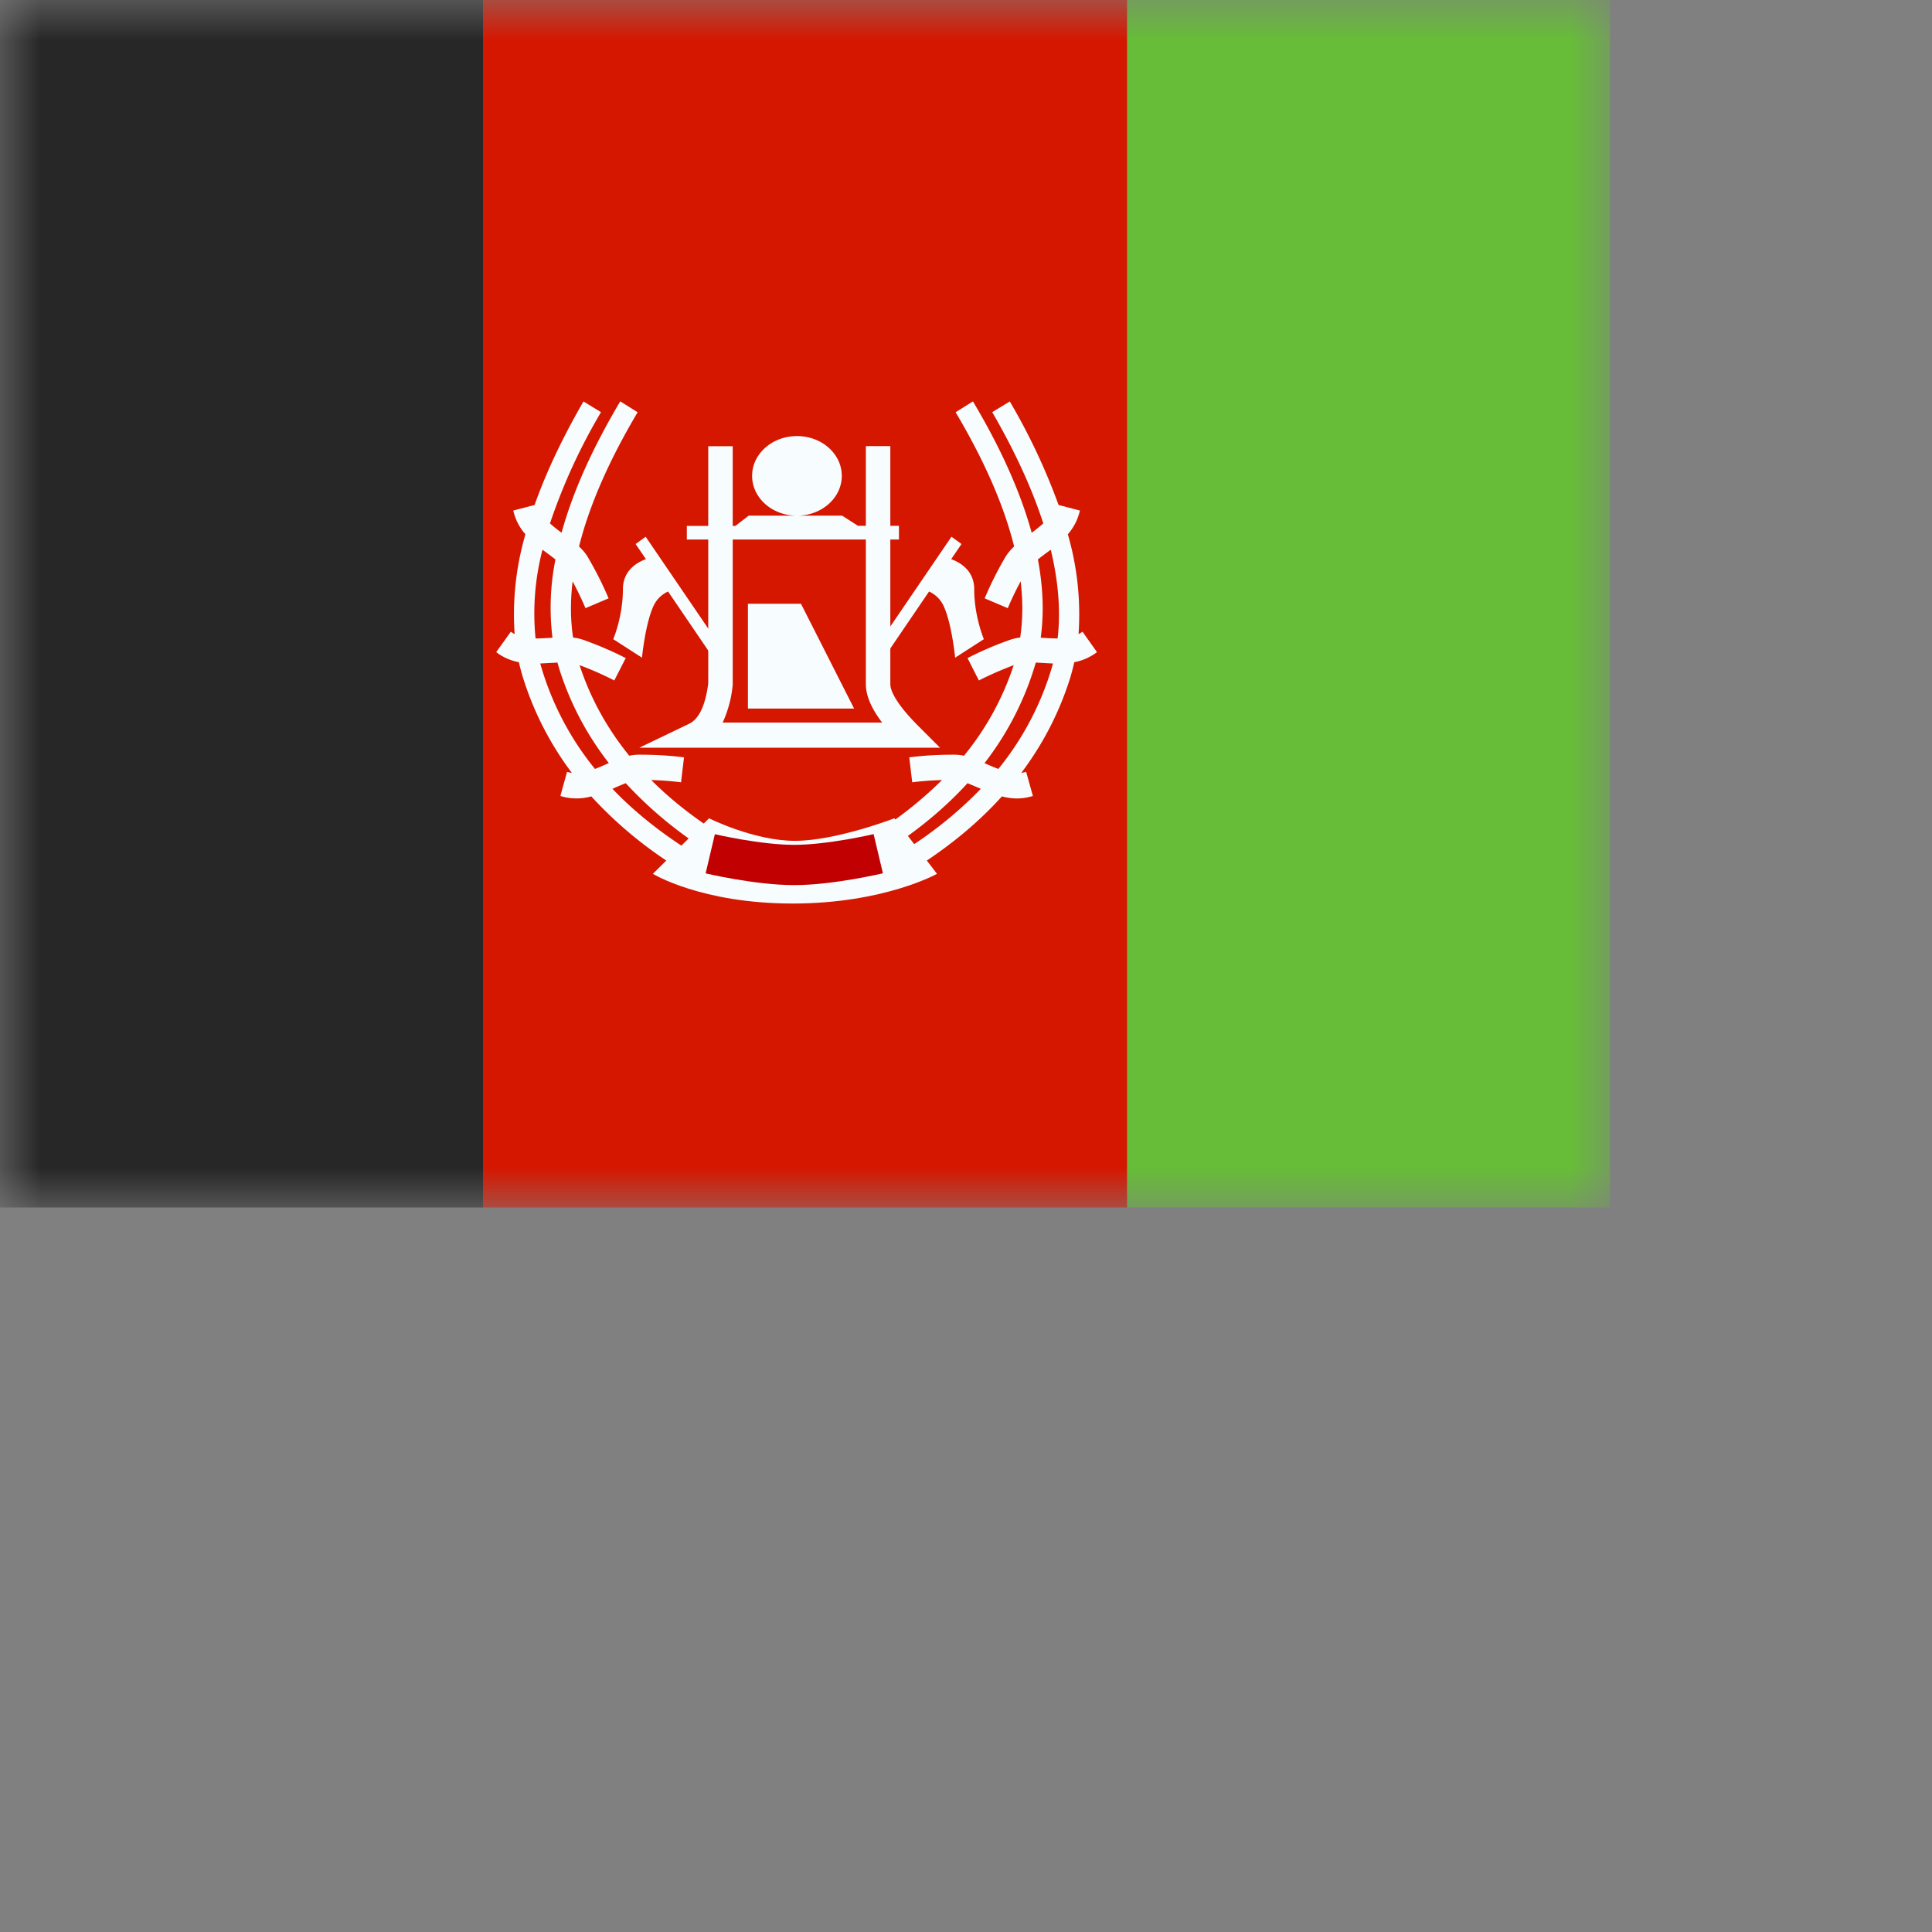 <svg width="24" height="24" viewbox="0 0 20 15" fill="none" xmlns="http://www.w3.org/2000/svg">
  <rect width="100%" height="100%" fill="#808080" stroke="none"/>
  <mask id="a" maskUnits="userSpaceOnUse" x="0" y="0" width="20" height="15">
    <path fill="#fff" d="M0 0h20v15H0z"/>
  </mask>
  <g mask="url(#a)">
    <path fill-rule="evenodd" clip-rule="evenodd" d="M14 0h6v15h-6V0z" fill="#67BD38"/>
    <path fill-rule="evenodd" clip-rule="evenodd" d="M6 0h8v15H6V0z" fill="#D51700"/>
    <path fill-rule="evenodd" clip-rule="evenodd" d="M0 0h6v15H0V0z" fill="#272727"/>
    <path fill-rule="evenodd" clip-rule="evenodd" d="M7.705 4.986l.216.135c-.36.607-.602 1.163-.728 1.668a.59.59 0 01.12.15c.098.17.18.334.247.494l-.287.122a3.813 3.813 0 00-.16-.333c-.029.246-.027.48.006.698a.586.586 0 01.148.036c.184.066.352.14.506.219l-.142.278a3.968 3.968 0 00-.431-.19l.003.01c.134.404.338.775.614 1.115a.595.595 0 01.13-.013c.196 0 .38.011.55.033l-.037.31a3.82 3.82 0 00-.37-.028c.247.248.538.476.873.686l-.132.222a5.033 5.033 0 01-1.058-.869 4.134 4.134 0 00-.143.06l-.022.01c.254.266.554.51.9.734l-.134.22a5.095 5.095 0 01-1.029-.86.678.678 0 01-.384-.005l.083-.3c.02.006.04.01.06.013a3.883 3.883 0 01-.597-1.151 2.486 2.486 0 01-.061-.224.666.666 0 01-.282-.125l.182-.254a.424.424 0 00.047.03 3.56 3.56 0 01.134-1.24.667.667 0 01-.151-.295l.265-.069c.143-.405.346-.834.607-1.286l.218.133a7.228 7.228 0 00-.634 1.382c.039.035.086.073.144.116.138-.504.382-1.048.729-1.632zm-.806 1.963a4.984 4.984 0 00-.16-.12 3.138 3.138 0 00-.086 1.102c.047 0 .1-.002.16-.006l.05-.003A3.035 3.035 0 016.9 6.95zm-.072 1.287l.098-.005c.012.042.024.085.038.126.134.405.334.78.6 1.122l-.052.023c-.044.02-.084.036-.12.05a3.637 3.637 0 01-.68-1.31l.116-.006zm5.26-3.25l-.216.135c.36.607.602 1.163.727 1.668a.59.59 0 00-.12.15 4.33 4.33 0 00-.246.494l.287.122a3.79 3.79 0 01.16-.333c.029.246.027.48-.006.698a.586.586 0 00-.148.036 4.18 4.18 0 00-.506.219l.141.278c.131-.067.275-.13.432-.19l-.003.01a3.494 3.494 0 01-.614 1.115.595.595 0 00-.13-.013c-.196 0-.38.011-.55.033l.037.31a3.82 3.82 0 01.37-.028 4.92 4.92 0 01-.873.686l.132.222c.414-.26.767-.55 1.058-.869l.143.06.022.01a4.97 4.97 0 01-.9.734l.134.22c.4-.258.744-.544 1.028-.86.136.035.25.035.385-.005l-.084-.3a.42.42 0 01-.06.013c.265-.352.464-.736.598-1.151a2.51 2.51 0 00.06-.224.667.667 0 00.282-.125l-.18-.254a.423.423 0 01-.049.03 3.56 3.56 0 00-.133-1.24.668.668 0 00.15-.295l-.265-.069a7.762 7.762 0 00-.606-1.286l-.218.133c.285.493.496.954.634 1.382a1.893 1.893 0 01-.144.116c-.139-.504-.382-1.048-.73-1.632zm.806 1.963a4.821 4.821 0 01.16-.12c.096.398.124.765.085 1.102-.046 0-.099-.002-.16-.006l-.05-.003c.042-.304.03-.628-.035-.973zm.072 1.287a6.322 6.322 0 00-.098-.005 3.745 3.745 0 01-.637 1.249l.05.022c.045.02.085.036.122.05a3.638 3.638 0 00.679-1.31 3.261 3.261 0 01-.116-.006z" fill="#F7FCFF"/>
    <path fill-rule="evenodd" clip-rule="evenodd" d="M8.808 10.165l-.698.69s.602.369 1.736.369 1.794-.369 1.794-.369l-.53-.69s-.723.28-1.235.28c-.511 0-1.067-.28-1.067-.28z" fill="#F7FCFF"/>
    <path d="M8.823 10.606s.59.139 1.043.139c.453 0 1.044-.14 1.044-.14" stroke="#C00001" stroke-width=".5"/>
    <path fill-rule="evenodd" clip-rule="evenodd" d="M10.457 5.911c0 .274-.25.495-.557.495-.308 0-.557-.221-.557-.495 0-.273.25-.494.557-.494.308 0 .557.221.557.494zm-.557.495h-.6l-.165.127h-.033v-.99h-.304v.99h-.266v.169h.266v1.786c-.036.285-.12.446-.236.502l-.62.298h3.735l-.268-.268c-.236-.236-.349-.417-.349-.522V6.702h.107v-.17h-.107v-.99h-.304v.99h-.098l-.196-.126H9.9zm-.798.296h1.654v1.796c0 .145.069.302.202.478H8.977a1.44 1.44 0 00.125-.469V6.702zm.849.798h-.66v1.302h1.319L9.95 7.5zm.68-3.652l.001.001-.001-.001zm.963.338v.006-.006zm.187.023l.001-.003v.003zm-.757.384h.004-.004z" fill="#F7FCFF"/>
    <path fill-rule="evenodd" clip-rule="evenodd" d="M8.02 6.668l-.124.09.128.188c-.11.04-.286.14-.286.374 0 .34-.12.62-.12.62l.357.23s.038-.398.135-.624a.365.365 0 01.189-.198l.555.816.125-.09-.958-1.406zm3.8 0l.124.09-.128.188c.11.04.286.14.286.374 0 .34.12.62.12.62l-.357.23s-.038-.398-.135-.624a.365.365 0 00-.189-.198l-.555.816-.125-.09.958-1.406z" fill="#F7FCFF"/>
  </g>
</svg>
